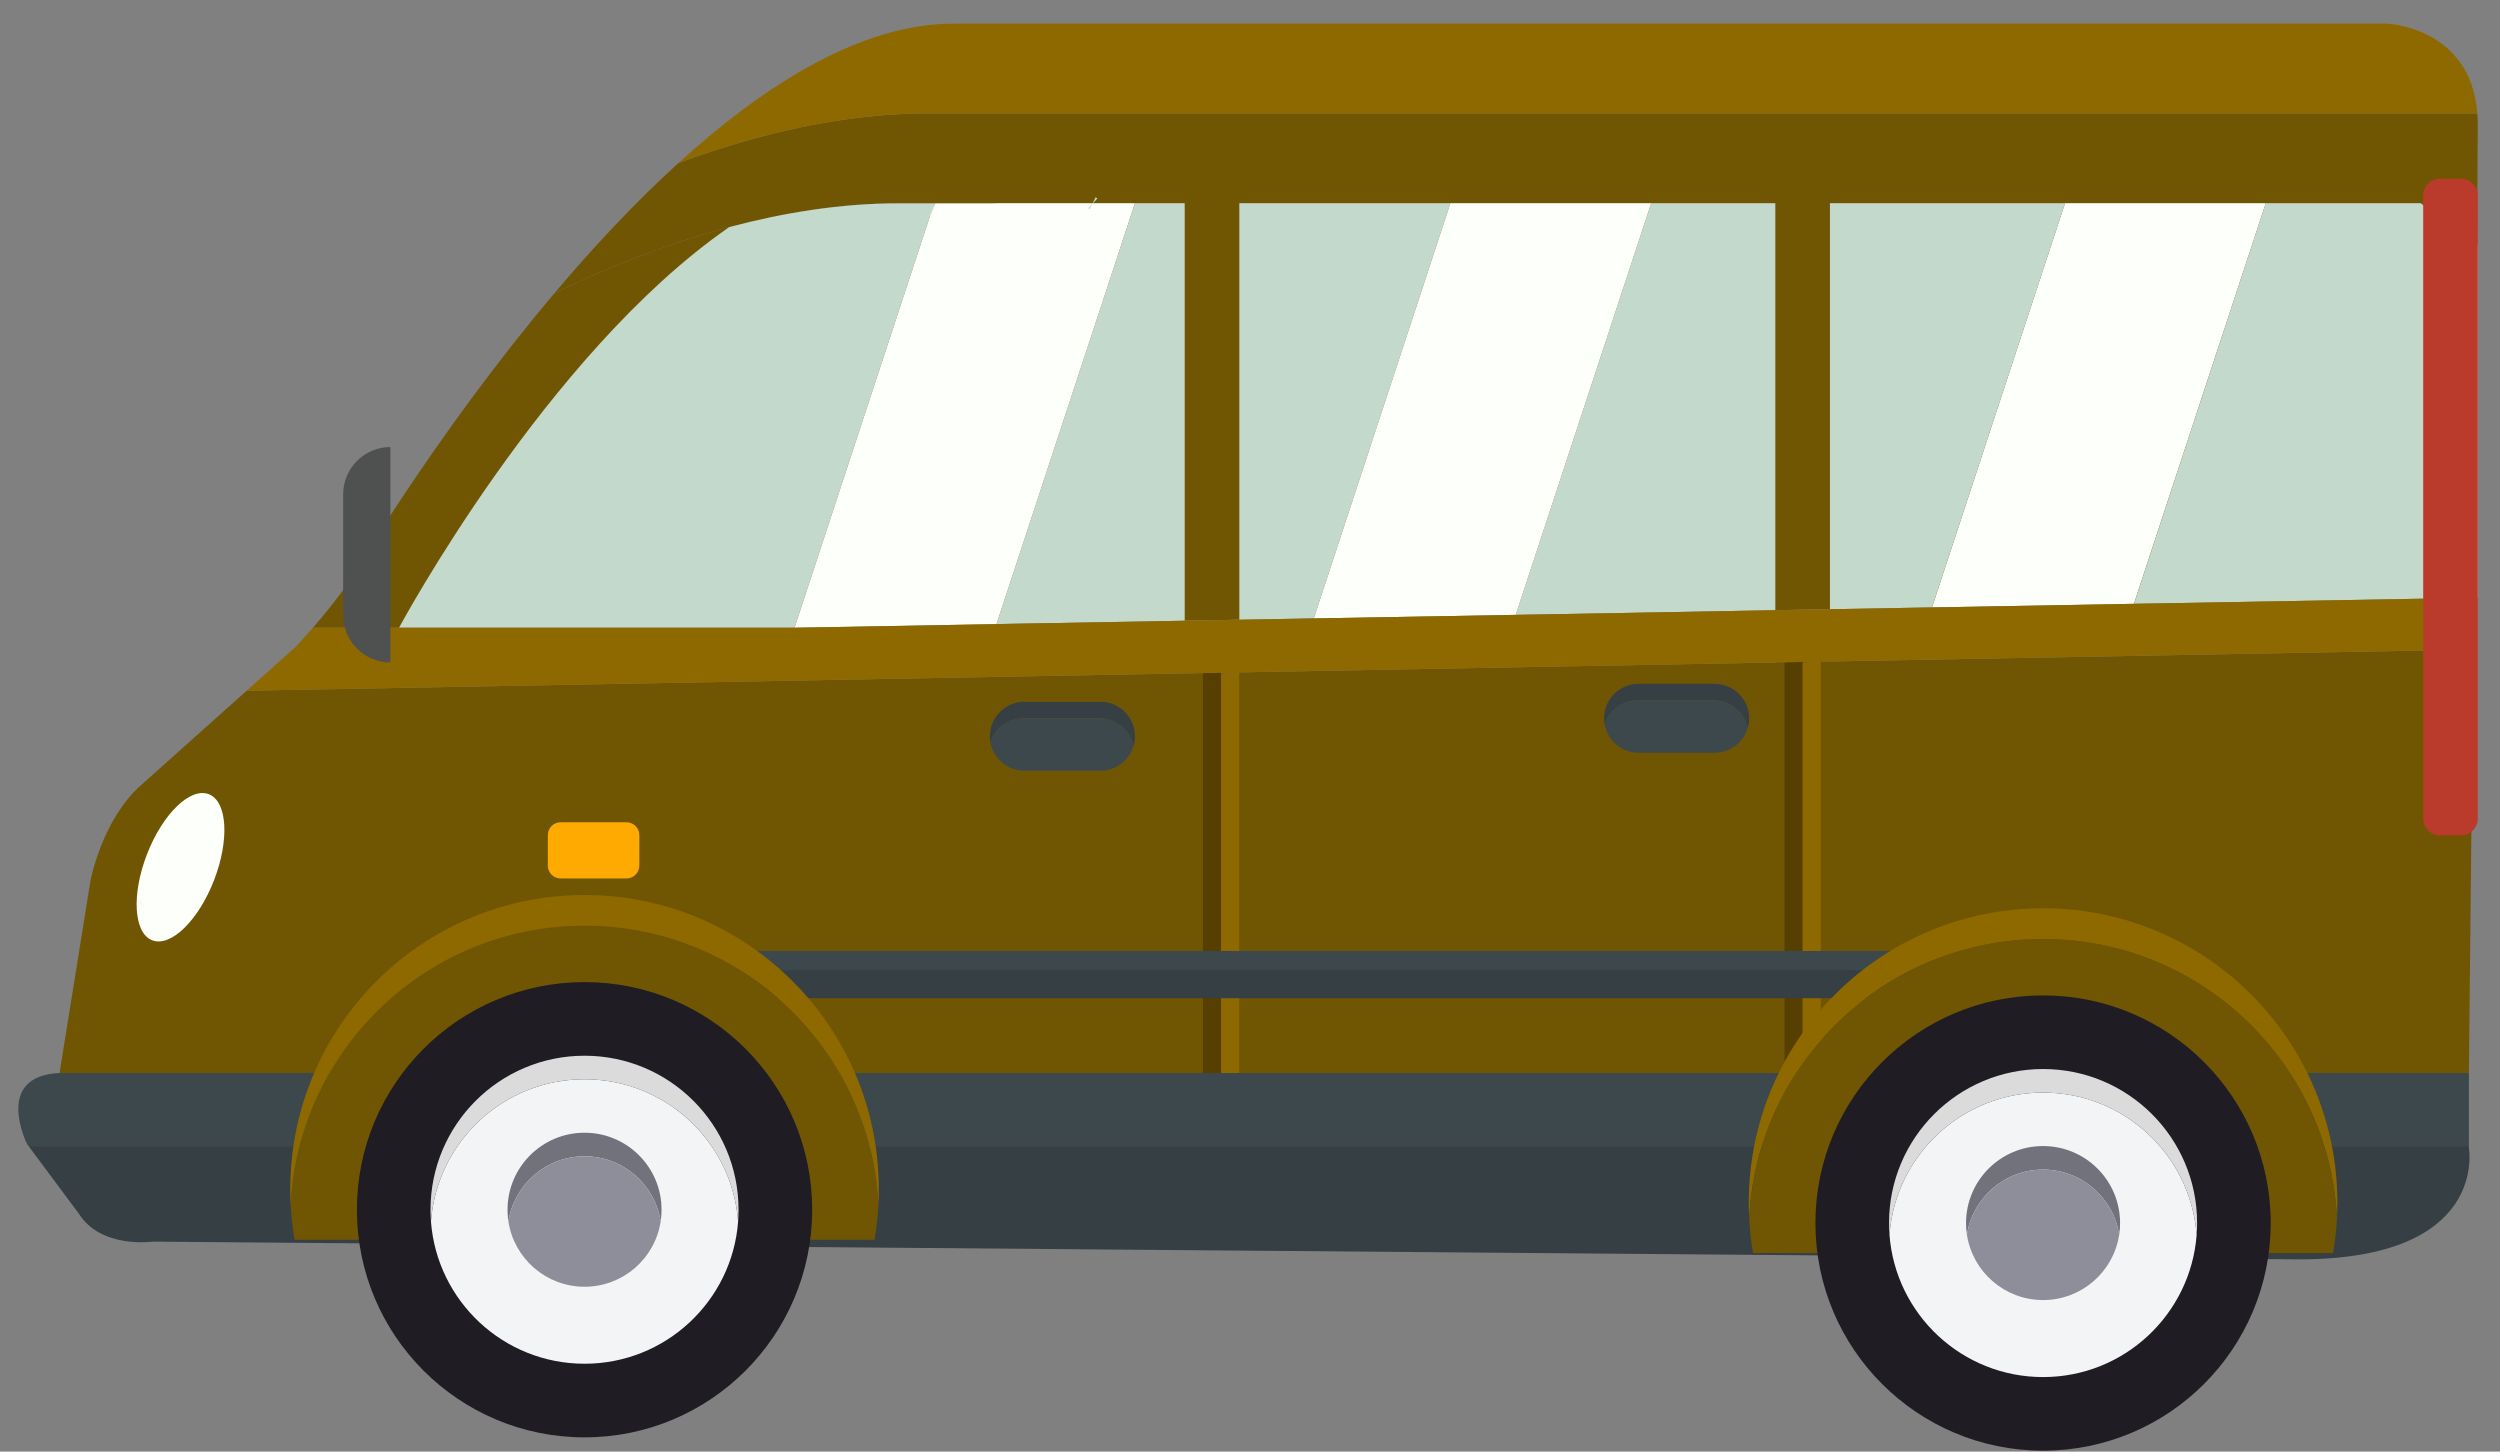 <?xml version="1.0" encoding="UTF-8"?>
<svg width="93px" height="54px" viewBox="0 0 93 54" version="1.1" xmlns="http://www.w3.org/2000/svg" xmlns:xlink="http://www.w3.org/1999/xlink">
    <rect x="0" y="0" width="93" height="54" fill="#808080" stroke="none"/>
    <!-- Generator: Sketch 52.6 (67491) - http://www.bohemiancoding.com/sketch -->
    <title>分组 11</title>
    <desc>Created with Sketch.</desc>
    <g id="图示" stroke="none" stroke-width="1" fill="none" fill-rule="evenodd">
        <g id="交通工具" transform="translate(-249, -221)">
            <g id="分组-11" transform="translate(249, 221)">
                <path d="M91.843,39.916 L91.843,42.632 L1.061,42.632 L1.005,42.557 C1.005,42.557 -0.261,40.026 2.215,39.916 L91.843,39.916 Z" id="Fill-308" fill="#3D484C"></path>
                <path d="M85.529,46.848 L5.681,46.188 C5.681,46.188 3.755,46.464 2.93,45.143 L1.061,42.633 L91.843,42.633 L91.843,42.722 C91.843,42.722 92.586,46.848 85.529,46.848" id="Fill-309" fill="#353F44"></path>
                <path d="M92.173,4.634 C92.173,5.132 92.166,6.161 92.155,7.564 L33.411,7.564 C31.254,7.564 29.118,7.919 27.128,8.448 C24.653,9.109 22.405,10.041 20.627,10.905 C22.05,9.219 23.607,7.547 25.236,6.065 C26.185,5.712 27.194,5.383 28.245,5.103 C30.236,4.573 32.372,4.218 34.529,4.218 L92.156,4.218 C92.168,4.352 92.173,4.49 92.173,4.634" id="Fill-310" fill="#705602"></path>
                <path d="M92.156,4.218 L34.529,4.218 C32.371,4.218 30.236,4.573 28.245,5.103 C27.194,5.383 26.185,5.712 25.236,6.065 C28.509,3.089 32.083,0.879 35.475,0.879 L88.789,0.879 C88.789,0.879 91.909,0.993 92.156,4.218" id="Fill-311" fill="#8E6900"></path>
                <path d="M84.285,7.564 L79.382,22.462 L71.87,22.596 L68.074,22.664 L66.042,22.7 L56.385,22.873 L48.873,23.005 L46.103,23.055 L44.071,23.091 L37.587,23.207 L37.582,23.207 L37.069,23.217 L37.069,23.218 L29.556,23.352 L11.64,23.352 C12.056,22.873 12.592,22.224 12.985,21.635 C12.985,21.635 16.146,16.208 20.627,10.905 C22.405,10.041 24.653,9.109 27.127,8.448 C29.118,7.919 31.254,7.564 33.411,7.564 L36.798,7.564 C36.823,7.565 36.85,7.565 36.878,7.564 L84.285,7.564 Z" id="Fill-312" fill="#705602"></path>
                <path d="M92.155,7.564 C92.151,8.039 92.147,8.557 92.143,9.112 C92.115,12.547 92.069,17.398 92.023,22.238 C91.993,25.26 91.962,28.277 91.935,30.941 C91.882,36.088 91.843,39.916 91.843,39.916 L2.215,39.916 L3.37,32.736 C3.37,32.736 3.811,30.453 5.269,29.187 L9.176,25.694 L44.071,25.05 L46.103,25.012 L66.042,24.644 L68.074,24.606 L90.143,24.199 L90.143,22.271 L79.384,22.462 L84.285,7.564 L92.155,7.564 Z" id="Fill-313" fill="#705602"></path>
                <polygon id="Fill-314" fill="#FCFFFA" points="84.286 7.559 84.285 7.564 79.382 22.462 71.871 22.596 76.817 7.564 76.819 7.559"></polygon>
                <polygon id="Fill-315" fill="#C3D9CC" points="92.023 22.238 92.173 22.234 92.173 9.133 92.143 9.112 90.143 7.631 90.052 7.564 90.045 7.559 84.286 7.559 84.285 7.564 79.384 22.462 90.143 22.271"></polygon>
                <polygon id="Fill-316" fill="#C3D9CC" points="76.821 7.559 76.819 7.564 71.87 22.596 68.074 22.663 66.042 22.7 56.384 22.873 61.422 7.564 61.424 7.559 68.074 7.559 73.594 7.559"></polygon>
                <polygon id="Fill-317" fill="#C3D9CC" points="53.955 7.559 53.953 7.564 48.873 23.005 46.103 23.055 44.071 23.091 37.587 23.207 37.582 23.207 37.069 23.217 38.345 19.341 39.868 14.708 41.301 10.357 41.301 10.353 42.221 7.564 42.222 7.559"></polygon>
                <polygon id="Fill-318" fill="#705602" points="68.074 7.399 68.074 22.664 66.042 22.7 66.042 7.399"></polygon>
                <polygon id="Fill-319" fill="#705602" points="66.042 24.644 68.074 24.606 68.074 39.916 66.042 39.916"></polygon>
                <polygon id="Fill-320" fill="#705602" points="46.103 7.481 46.103 23.055 44.071 23.091 44.071 7.481"></polygon>
                <polygon id="Fill-321" fill="#563F00" points="44.75 25.05 45.424 25.012 45.424 39.916 44.75 39.916"></polygon>
                <polygon id="Fill-322" fill="#8E6900" points="45.424 25.05 46.099 25.012 46.099 39.916 45.424 39.916"></polygon>
                <polygon id="Fill-323" fill="#563F00" points="66.384 24.644 67.058 24.606 67.058 39.51 66.384 39.51"></polygon>
                <polygon id="Fill-324" fill="#8E6900" points="67.058 24.644 67.733 24.606 67.733 39.51 67.058 39.51"></polygon>
                <path d="M92.173,7.272 L92.173,30.453 C92.173,30.651 92.081,30.827 91.935,30.941 C91.83,31.026 91.696,31.075 91.551,31.075 L90.763,31.075 C90.422,31.075 90.143,30.796 90.143,30.453 L90.143,7.272 C90.143,6.93 90.422,6.651 90.763,6.651 L91.551,6.651 C91.894,6.651 92.173,6.93 92.173,7.272" id="Fill-325" fill="#BA3B2C"></path>
                <polygon id="Fill-326" fill="#FCFFFA" points="61.424 7.559 61.422 7.564 56.385 22.873 48.873 23.005 53.953 7.564 53.955 7.559"></polygon>
                <path d="M34.796,7.564 L34.654,7.991 C34.638,7.996 34.621,8.003 34.605,8.008 L29.556,23.352 L14.844,23.352 C14.844,23.352 20.306,13.163 27.127,8.448 C29.118,7.919 31.254,7.564 33.411,7.564 L34.796,7.564 Z" id="Fill-327" fill="#C3D9CC"></path>
                <polyline id="Stroke-328" stroke="#C3D9CC" stroke-width="0.5" points="37.583 23.207 37.584 23.207 37.586 23.207 37.587 23.207"></polyline>
                <path d="M42.221,7.559 L42.219,7.564 L41.301,10.353 L41.301,10.357 L39.868,14.708 L38.345,19.341 L37.069,23.217 L37.069,23.218 L29.556,23.352 L34.605,8.008 C34.613,8.006 34.656,7.896 34.7,7.785 C34.745,7.676 34.788,7.567 34.796,7.564 L36.798,7.564 C36.823,7.565 36.85,7.565 36.878,7.564 C36.962,7.56 37.046,7.559 37.132,7.559 L42.221,7.559 Z" id="Fill-329" fill="#FCFFFA"></path>
                <path d="M40.653,7.564 C40.651,7.562 40.648,7.56 40.646,7.559" id="Stroke-330" stroke="#C3D9CC" stroke-width="0.5"></path>
                <polyline id="Stroke-331" stroke="#C3D9CC" stroke-width="0.5" points="41.301 10.353 41.301 10.357 41.301 10.358"></polyline>
                <polygon id="Fill-332" fill="#353F44" points="27.474 37.134 71.87 37.134 71.87 36.084 27.474 36.084"></polygon>
                <polygon id="Fill-333" fill="#3D484C" points="27.474 36.084 71.87 36.084 71.87 35.376 27.474 35.376"></polygon>
                <path d="M32.678,44.833 C32.654,45.269 32.605,45.698 32.533,46.119 L10.957,46.119 C10.884,45.694 10.834,45.262 10.812,44.822 C11.102,39.035 15.886,34.434 21.744,34.434 C27.608,34.434 32.395,39.041 32.678,44.833" id="Fill-334" fill="#705602"></path>
                <path d="M86.951,44.737 C86.951,44.935 86.945,45.133 86.935,45.329 C86.652,39.536 81.865,34.929 76.001,34.929 C70.143,34.929 65.359,39.53 65.069,45.317 C65.059,45.125 65.053,44.933 65.053,44.737 C65.053,44.618 65.054,44.499 65.06,44.381 C65.247,38.499 70.075,33.789 76.001,33.789 C81.929,33.789 86.757,38.499 86.944,44.381 C86.95,44.499 86.951,44.618 86.951,44.737" id="Fill-335" fill="#8E6900"></path>
                <path d="M86.935,45.329 C86.911,45.765 86.863,46.194 86.79,46.614 L65.214,46.614 C65.141,46.189 65.092,45.758 65.069,45.317 C65.359,39.53 70.143,34.929 76.001,34.929 C81.865,34.929 86.652,39.536 86.935,45.329" id="Fill-336" fill="#705602"></path>
                <path d="M30.213,45.002 C30.213,49.679 26.422,53.47 21.745,53.47 C17.068,53.47 13.277,49.679 13.277,45.002 C13.277,40.326 17.068,36.534 21.745,36.534 C26.422,36.534 30.213,40.326 30.213,45.002" id="Fill-337" fill="#1F1C23"></path>
                <path d="M27.474,45.002 C27.474,45.149 27.469,45.294 27.458,45.438 C27.233,42.479 24.761,40.149 21.745,40.149 C18.729,40.149 16.257,42.479 16.032,45.438 C16.02,45.294 16.015,45.149 16.015,45.002 C16.015,41.838 18.581,39.273 21.745,39.273 C24.909,39.273 27.474,41.838 27.474,45.002" id="Fill-338" fill="#DBDBDB"></path>
                <path d="M27.458,45.438 L27.458,45.443 C27.233,48.401 24.761,50.731 21.745,50.731 C18.729,50.731 16.257,48.401 16.032,45.443 L16.032,45.438 C16.257,42.479 18.729,40.149 21.745,40.149 C24.761,40.149 27.233,42.479 27.458,45.438" id="Fill-339" fill="#F3F4F6"></path>
                <path d="M24.61,45.002 C24.61,45.151 24.598,45.298 24.576,45.441 C24.366,44.066 23.178,43.014 21.745,43.014 C20.312,43.014 19.124,44.066 18.913,45.441 C18.891,45.298 18.88,45.151 18.88,45.002 C18.88,43.42 20.163,42.137 21.745,42.137 C23.327,42.137 24.61,43.42 24.61,45.002" id="Fill-340" fill="#72727C"></path>
                <path d="M24.576,45.441 C24.366,46.815 23.178,47.867 21.745,47.867 C20.312,47.867 19.124,46.815 18.913,45.441 C19.124,44.066 20.312,43.014 21.745,43.014 C23.178,43.014 24.366,44.066 24.576,45.441" id="Fill-341" fill="#8E8E9A"></path>
                <path d="M84.47,45.497 C84.47,50.174 80.679,53.965 76.002,53.965 C71.325,53.965 67.534,50.174 67.534,45.497 C67.534,40.821 71.325,37.029 76.002,37.029 C80.679,37.029 84.47,40.821 84.47,45.497" id="Fill-342" fill="#1F1C23"></path>
                <path d="M81.732,45.498 C81.732,45.644 81.726,45.789 81.715,45.933 C81.49,42.974 79.018,40.644 76.002,40.644 C72.986,40.644 70.514,42.974 70.289,45.933 C70.277,45.789 70.272,45.644 70.272,45.498 C70.272,42.333 72.838,39.768 76.002,39.768 C79.166,39.768 81.732,42.333 81.732,45.498" id="Fill-343" fill="#DBDBDB"></path>
                <path d="M81.715,45.933 L81.715,45.938 C81.49,48.896 79.018,51.227 76.002,51.227 C72.986,51.227 70.514,48.896 70.289,45.938 L70.289,45.933 C70.514,42.975 72.986,40.644 76.002,40.644 C79.018,40.644 81.49,42.975 81.715,45.933" id="Fill-344" fill="#F3F4F6"></path>
                <path d="M78.867,45.498 C78.867,45.647 78.855,45.793 78.833,45.936 C78.623,44.562 77.435,43.509 76.002,43.509 C74.569,43.509 73.381,44.562 73.17,45.936 C73.148,45.793 73.137,45.647 73.137,45.498 C73.137,43.915 74.42,42.633 76.002,42.633 C77.584,42.633 78.867,43.915 78.867,45.498" id="Fill-345" fill="#72727C"></path>
                <path d="M78.833,45.936 C78.623,47.31 77.436,48.362 76.002,48.362 C74.569,48.362 73.381,47.31 73.17,45.936 C73.381,44.562 74.569,43.509 76.002,43.509 C77.436,43.509 78.623,44.562 78.833,45.936" id="Fill-346" fill="#8E8E9A"></path>
                <path d="M32.693,44.242 C32.693,44.44 32.688,44.638 32.678,44.834 C32.661,44.481 32.627,44.132 32.577,43.789 C32.573,43.766 32.57,43.743 32.566,43.72 C32.557,43.657 32.547,43.594 32.535,43.531 C32.507,43.357 32.473,43.185 32.435,43.014 C32.429,42.986 32.423,42.958 32.417,42.93 C32.403,42.871 32.389,42.813 32.374,42.753 C32.364,42.709 32.353,42.666 32.34,42.621 C32.324,42.556 32.306,42.491 32.289,42.426 C32.274,42.371 32.258,42.316 32.241,42.261 C32.23,42.224 32.219,42.187 32.207,42.15 C32.198,42.12 32.189,42.09 32.178,42.059 C32.164,42.012 32.149,41.965 32.133,41.919 C32.123,41.886 32.112,41.853 32.1,41.821 C32.085,41.777 32.07,41.733 32.054,41.689 C32.029,41.618 32.003,41.548 31.976,41.479 C31.951,41.412 31.925,41.345 31.897,41.279 C31.834,41.12 31.766,40.963 31.694,40.807 C31.673,40.76 31.651,40.714 31.629,40.669 C31.611,40.63 31.593,40.592 31.573,40.554 C31.566,40.537 31.557,40.52 31.548,40.503 C31.519,40.443 31.489,40.384 31.457,40.325 C31.45,40.31 31.442,40.294 31.433,40.279 C31.407,40.227 31.378,40.175 31.349,40.123 C31.334,40.094 31.318,40.065 31.301,40.036 C31.142,39.751 30.97,39.474 30.786,39.206 C30.738,39.136 30.689,39.066 30.639,38.997 C30.596,38.935 30.551,38.875 30.505,38.815 C30.487,38.79 30.469,38.766 30.45,38.741 C30.422,38.703 30.394,38.667 30.364,38.63 C30.342,38.601 30.318,38.572 30.295,38.543 C30.26,38.498 30.224,38.454 30.187,38.411 C30.179,38.4 30.171,38.39 30.161,38.38 C30.115,38.323 30.067,38.267 30.018,38.211 C30.012,38.204 30.007,38.197 30,38.19 C29.961,38.144 29.919,38.098 29.878,38.053 C29.598,37.742 29.302,37.448 28.988,37.172 C28.945,37.133 28.901,37.095 28.856,37.058 C28.835,37.039 28.813,37.02 28.791,37.002 C28.749,36.967 28.707,36.932 28.664,36.897 C28.649,36.884 28.634,36.871 28.618,36.859 C28.581,36.828 28.542,36.798 28.503,36.767 C28.473,36.744 28.443,36.72 28.412,36.697 C28.372,36.665 28.33,36.634 28.288,36.603 C28.227,36.557 28.166,36.513 28.104,36.469 C27.991,36.388 27.876,36.309 27.76,36.232 C27.685,36.183 27.611,36.135 27.535,36.088 C27.482,36.055 27.428,36.022 27.375,35.989 C27.356,35.978 27.337,35.968 27.318,35.956 C27.267,35.925 27.215,35.896 27.164,35.866 C27.153,35.86 27.143,35.854 27.132,35.848 C27.077,35.817 27.023,35.787 26.967,35.757 C26.945,35.745 26.924,35.733 26.902,35.722 C26.85,35.694 26.798,35.667 26.745,35.64 C26.737,35.635 26.73,35.632 26.722,35.629 C26.668,35.6 26.614,35.573 26.559,35.546 C26.533,35.533 26.506,35.52 26.478,35.507 C26.428,35.482 26.377,35.458 26.325,35.435 C26.046,35.306 25.76,35.188 25.468,35.083 C25.413,35.063 25.357,35.043 25.302,35.025 C25.272,35.014 25.243,35.004 25.214,34.994 C25.163,34.977 25.113,34.961 25.063,34.945 C25.041,34.938 25.018,34.931 24.997,34.925 C24.949,34.91 24.9,34.895 24.852,34.88 C24.812,34.869 24.774,34.858 24.734,34.847 C24.693,34.834 24.651,34.823 24.61,34.812 C24.585,34.805 24.56,34.799 24.534,34.792 C24.475,34.776 24.415,34.761 24.355,34.747 C24.278,34.728 24.202,34.71 24.126,34.693 C23.893,34.641 23.659,34.597 23.421,34.561 C23.365,34.552 23.31,34.544 23.254,34.537 C23.217,34.531 23.182,34.526 23.145,34.523 C23.108,34.517 23.072,34.513 23.035,34.51 C22.991,34.503 22.946,34.498 22.902,34.495 C22.855,34.489 22.807,34.484 22.759,34.48 C22.705,34.475 22.652,34.47 22.598,34.466 C22.581,34.464 22.565,34.463 22.548,34.462 C22.478,34.457 22.409,34.453 22.338,34.449 C22.316,34.448 22.294,34.446 22.271,34.446 C22.188,34.442 22.103,34.439 22.018,34.437 C21.927,34.434 21.835,34.433 21.744,34.433 C21.653,34.433 21.561,34.434 21.47,34.437 C21.385,34.439 21.3,34.442 21.216,34.446 C21.195,34.446 21.175,34.447 21.155,34.449 C21.082,34.453 21.011,34.457 20.939,34.462 C20.925,34.463 20.912,34.464 20.899,34.466 C20.839,34.47 20.779,34.475 20.72,34.481 C20.679,34.484 20.64,34.488 20.599,34.493 C20.548,34.498 20.496,34.504 20.445,34.51 C20.412,34.513 20.38,34.517 20.348,34.522 C20.306,34.526 20.263,34.532 20.222,34.54 C20.176,34.544 20.131,34.551 20.084,34.558 C19.763,34.607 19.446,34.671 19.135,34.747 C19.095,34.756 19.056,34.766 19.017,34.776 C18.957,34.791 18.897,34.807 18.837,34.824 C18.835,34.824 18.834,34.824 18.833,34.825 C18.756,34.846 18.679,34.868 18.603,34.892 C18.588,34.896 18.573,34.899 18.559,34.905 C18.486,34.926 18.414,34.949 18.341,34.974 C18.338,34.974 18.335,34.975 18.333,34.975 C18.258,35 18.184,35.025 18.109,35.052 C18.097,35.056 18.085,35.059 18.074,35.064 C18.016,35.085 17.959,35.105 17.902,35.127 C17.574,35.25 17.254,35.388 16.943,35.539 C16.884,35.569 16.824,35.598 16.766,35.628 C16.758,35.633 16.75,35.636 16.742,35.641 C16.695,35.664 16.649,35.688 16.604,35.714 C16.561,35.736 16.517,35.76 16.474,35.783 C16.454,35.795 16.433,35.806 16.413,35.817 C16.374,35.839 16.336,35.86 16.298,35.882 C16.252,35.908 16.207,35.935 16.162,35.961 C16.15,35.969 16.14,35.974 16.13,35.981 C16.07,36.016 16.012,36.052 15.955,36.088 C15.898,36.123 15.843,36.159 15.787,36.195 C15.742,36.224 15.697,36.253 15.652,36.284 C15.499,36.387 15.348,36.493 15.202,36.603 C15.161,36.632 15.121,36.662 15.083,36.694 C15.049,36.718 15.016,36.744 14.983,36.77 C14.926,36.815 14.869,36.861 14.813,36.907 C14.78,36.934 14.747,36.961 14.715,36.988 C14.681,37.017 14.647,37.046 14.613,37.075 C14.584,37.099 14.555,37.125 14.526,37.151 C14.499,37.174 14.472,37.197 14.446,37.222 C14.409,37.254 14.372,37.288 14.335,37.321 C14.109,37.529 13.892,37.747 13.684,37.973 C13.653,38.006 13.623,38.04 13.594,38.074 C13.562,38.108 13.531,38.141 13.502,38.175 C13.487,38.193 13.471,38.211 13.457,38.228 C13.416,38.275 13.376,38.322 13.338,38.369 C13.323,38.385 13.31,38.4 13.298,38.416 C13.266,38.454 13.236,38.492 13.206,38.529 C13.171,38.573 13.136,38.616 13.102,38.66 C13.064,38.708 13.028,38.756 12.992,38.805 C12.959,38.847 12.927,38.89 12.897,38.933 C12.873,38.965 12.85,38.997 12.827,39.029 C12.737,39.155 12.649,39.283 12.566,39.413 C12.518,39.485 12.473,39.556 12.428,39.629 C12.383,39.701 12.34,39.775 12.296,39.848 C12.258,39.913 12.22,39.979 12.183,40.045 C12.151,40.102 12.119,40.16 12.089,40.218 C12.056,40.278 12.025,40.339 11.994,40.4 C11.96,40.464 11.928,40.529 11.897,40.595 C11.867,40.655 11.838,40.716 11.81,40.777 C11.788,40.823 11.767,40.87 11.747,40.916 C11.687,41.047 11.631,41.181 11.577,41.317 C11.53,41.433 11.486,41.55 11.443,41.668 C11.422,41.729 11.4,41.789 11.379,41.85 C11.374,41.867 11.368,41.884 11.363,41.901 C11.339,41.97 11.317,42.04 11.296,42.108 C11.272,42.183 11.25,42.257 11.228,42.333 C11.206,42.407 11.185,42.482 11.166,42.558 C11.146,42.631 11.127,42.705 11.108,42.78 C11.106,42.789 11.105,42.799 11.102,42.808 C11.086,42.875 11.071,42.943 11.056,43.011 C11.055,43.012 11.055,43.013 11.055,43.014 C11.034,43.106 11.015,43.2 10.997,43.293 C10.986,43.348 10.976,43.404 10.966,43.459 C10.962,43.478 10.959,43.498 10.956,43.517 C10.944,43.588 10.931,43.66 10.921,43.731 C10.918,43.75 10.915,43.77 10.913,43.789 C10.909,43.812 10.906,43.836 10.903,43.859 C10.894,43.921 10.886,43.982 10.879,44.044 C10.848,44.3 10.825,44.56 10.812,44.822 C10.801,44.629 10.796,44.437 10.796,44.242 C10.796,44.122 10.798,44.004 10.803,43.886 C10.804,43.854 10.805,43.821 10.808,43.789 C10.817,43.528 10.837,43.269 10.866,43.014 C11.014,41.68 11.403,40.419 11.987,39.273 C12.105,39.04 12.233,38.811 12.368,38.588 C14.285,35.415 17.767,33.294 21.744,33.294 C27.377,33.294 32.015,37.545 32.624,43.014 C32.653,43.269 32.673,43.528 32.682,43.789 C32.685,43.821 32.686,43.854 32.687,43.886 C32.693,44.004 32.693,44.122 32.693,44.242" id="Fill-347" fill="#8E6900"></path>
                <path d="M23.304,32.679 L20.857,32.679 C20.593,32.679 20.379,32.465 20.379,32.2 L20.379,31.067 C20.379,30.803 20.593,30.588 20.857,30.588 L23.304,30.588 C23.569,30.588 23.783,30.803 23.783,31.067 L23.783,32.2 C23.783,32.465 23.569,32.679 23.304,32.679" id="Fill-348" fill="#FFAA00"></path>
                <path d="M79.384,22.462 L84.285,7.564 L79.382,22.462 L71.87,22.596 L68.074,22.663 L66.042,22.7 L56.384,22.873 L48.873,23.005 L46.103,23.055 L44.071,23.091 L37.587,23.206 L37.582,23.206 L37.069,23.216 L37.069,23.218 L29.556,23.352 L11.64,23.352 C11.267,23.778 10.991,24.07 10.991,24.07 L9.176,25.694 L44.071,25.05 L46.103,25.012 L66.042,24.644 L68.074,24.606 L90.143,24.198 L90.143,22.271 L79.384,22.462 Z" id="Fill-349" fill="#8E6900"></path>
                <path d="M7.962,32.745 C7.381,34.246 6.35,35.246 5.662,34.979 C4.973,34.712 4.886,33.278 5.468,31.778 C6.049,30.277 7.08,29.276 7.768,29.544 C8.457,29.811 8.544,31.244 7.962,32.745" id="Fill-350" fill="#FCFFFA"></path>
                <path d="M42.221,27.389 C42.221,27.521 42.2,27.648 42.163,27.769 C42.052,27.175 41.527,26.721 40.902,26.721 L38.069,26.721 C37.716,26.721 37.396,26.865 37.162,27.098 C37.018,27.242 36.907,27.422 36.844,27.622 C36.83,27.546 36.823,27.468 36.823,27.389 C36.823,27.036 36.967,26.715 37.199,26.482 C37.432,26.25 37.753,26.106 38.105,26.106 L40.938,26.106 C41.643,26.106 42.221,26.683 42.221,27.389" id="Fill-351" fill="#353F44"></path>
                <path d="M42.163,27.769 L42.163,27.77 C42.1,27.97 41.989,28.15 41.844,28.295 C41.611,28.527 41.291,28.671 40.938,28.671 L38.105,28.671 C37.48,28.671 36.955,28.217 36.844,27.623 L36.844,27.622 C36.907,27.422 37.018,27.242 37.163,27.098 C37.396,26.865 37.716,26.721 38.069,26.721 L40.902,26.721 C41.527,26.721 42.052,27.175 42.163,27.769" id="Fill-352" fill="#3D484C"></path>
                <path d="M65.069,26.721 C65.069,26.853 65.048,26.98 65.011,27.101 C64.9,26.507 64.375,26.052 63.75,26.052 L60.917,26.052 C60.564,26.052 60.244,26.197 60.01,26.43 C59.866,26.574 59.755,26.754 59.692,26.954 C59.678,26.878 59.671,26.8 59.671,26.721 C59.671,26.368 59.815,26.047 60.047,25.814 C60.28,25.582 60.601,25.438 60.953,25.438 L63.786,25.438 C64.491,25.438 65.069,26.015 65.069,26.721" id="Fill-353" fill="#353F44"></path>
                <path d="M65.011,27.101 L65.011,27.102 C64.948,27.302 64.837,27.482 64.692,27.627 C64.459,27.859 64.139,28.003 63.786,28.003 L60.953,28.003 C60.328,28.003 59.803,27.549 59.692,26.955 L59.692,26.954 C59.755,26.754 59.866,26.574 60.011,26.43 C60.244,26.197 60.564,26.053 60.917,26.053 L63.75,26.053 C64.375,26.053 64.9,26.507 65.011,27.101" id="Fill-354" fill="#3D484C"></path>
                <path d="M12.765,18.387 L12.765,22.886 C12.765,23.853 13.556,24.644 14.523,24.644 L14.523,16.629 C14.04,16.629 13.6,16.826 13.282,17.145 C12.962,17.464 12.765,17.904 12.765,18.387" id="Fill-355" fill="#4F5150"></path>
            </g>
        </g>
    </g>
</svg>